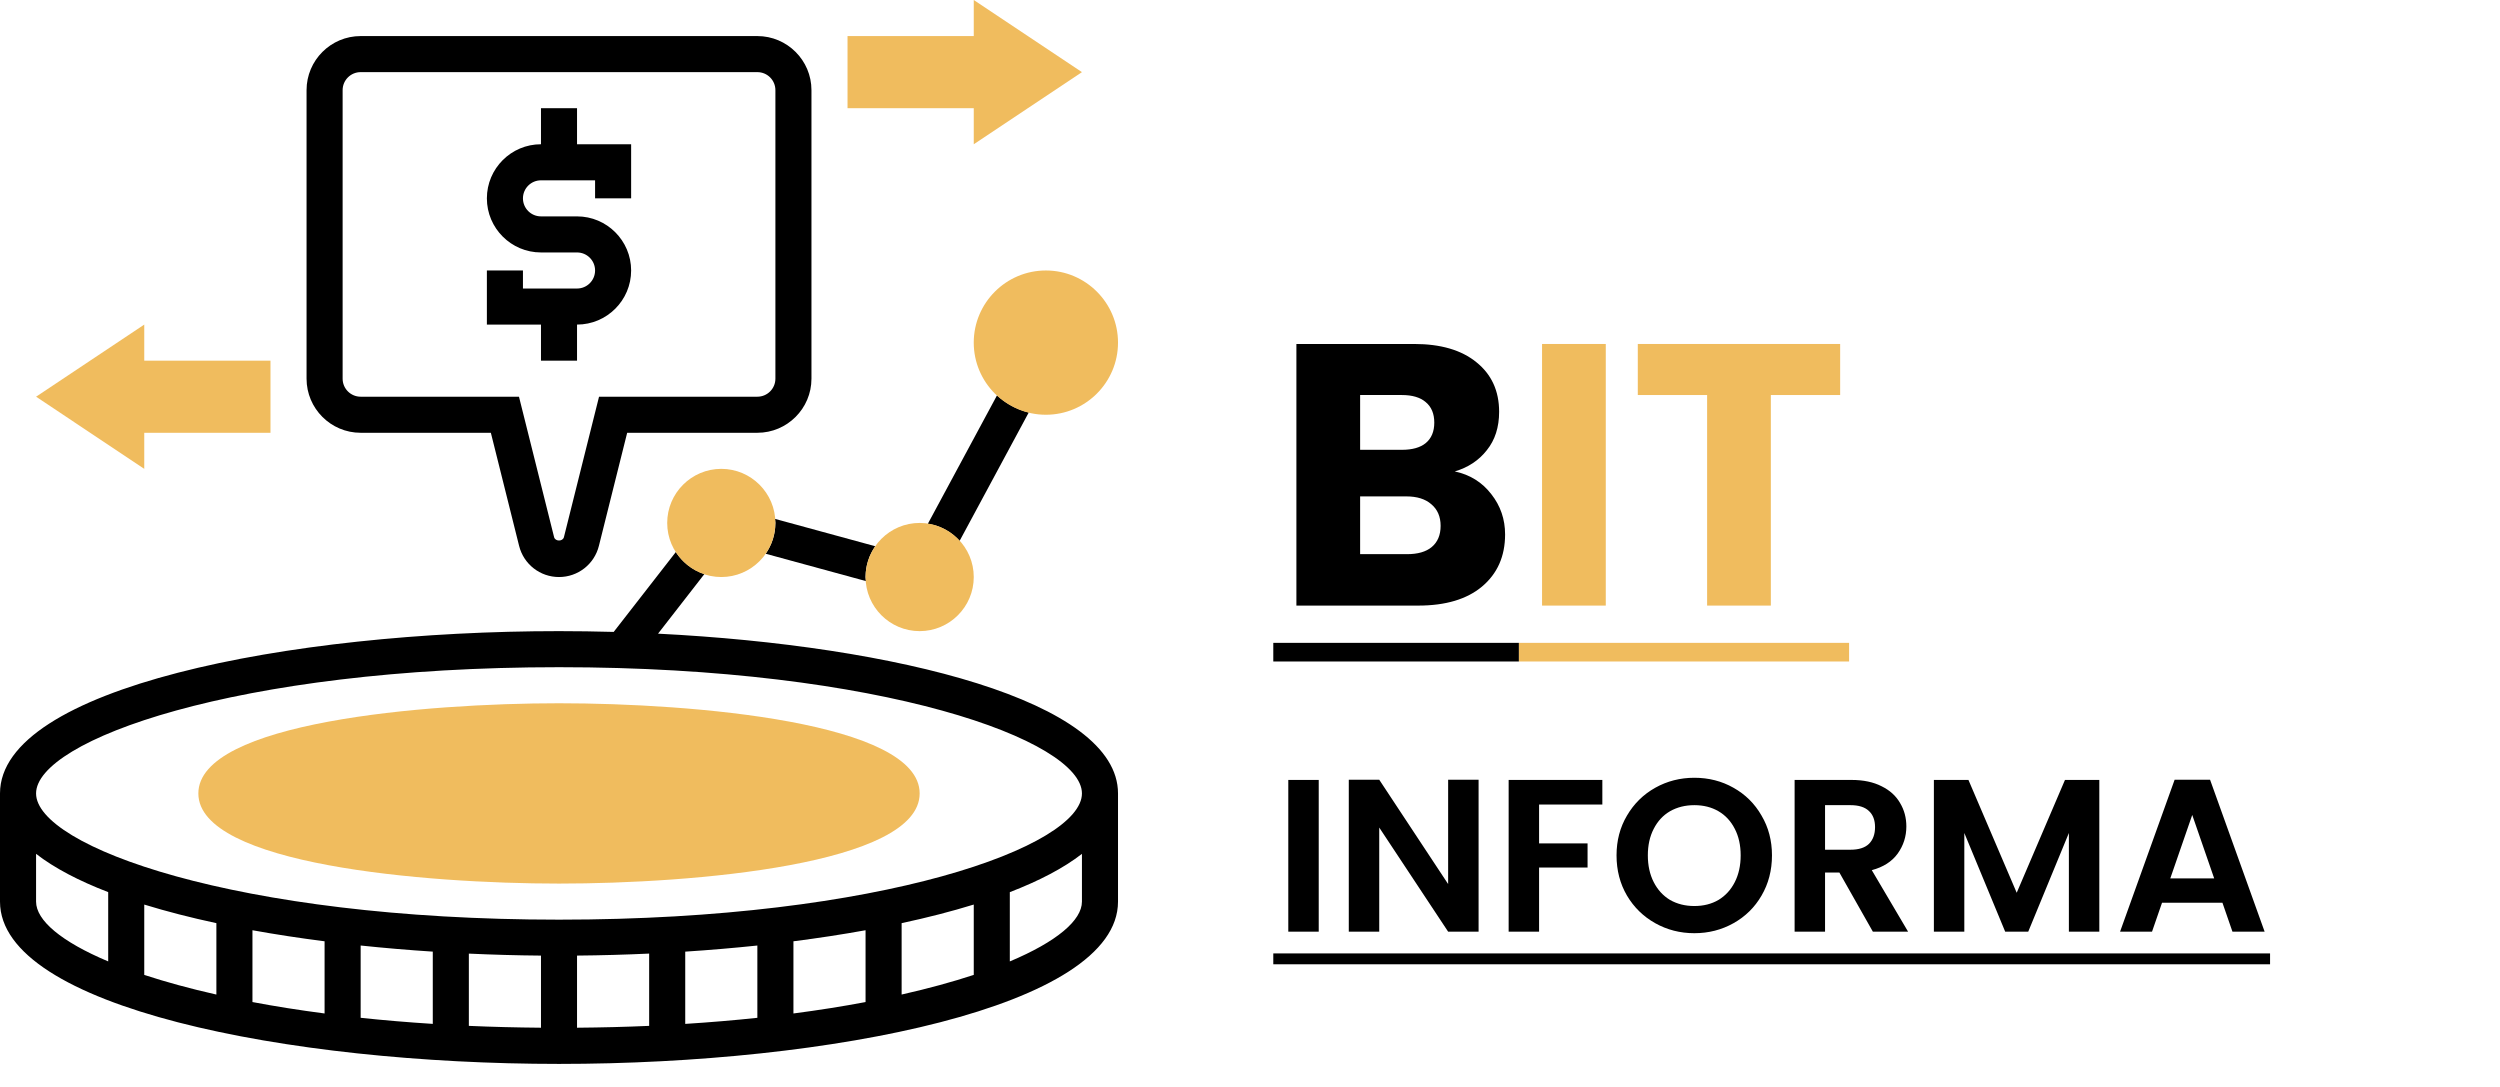 <svg width="161" height="70" viewBox="0 0 161 70" fill="none" xmlns="http://www.w3.org/2000/svg">
<path d="M36 56.903C27.373 56.903 12.774 55.68 12.774 51.097C12.774 46.513 27.373 45.29 36 45.29C44.627 45.29 59.226 46.513 59.226 51.097C59.226 55.68 44.627 56.903 36 56.903Z" fill="#F0BC5E"/>
<path d="M42.378 40.808L45.362 36.97C44.598 36.717 43.95 36.216 43.524 35.551L39.522 40.695C38.347 40.663 37.172 40.645 36 40.645C18.548 40.645 0 44.308 0 51.097V58.065C0 64.853 18.548 68.516 36 68.516C53.452 68.516 72 64.853 72 58.065V51.097C72 45.133 57.687 41.582 42.378 40.808ZM36 42.968C56.866 42.968 69.677 47.702 69.677 51.097C69.677 54.491 56.866 59.226 36 59.226C15.134 59.226 2.323 54.491 2.323 51.097C2.323 47.702 15.134 42.968 36 42.968ZM13.935 59.451V64.05C12.209 63.66 10.654 63.233 9.29 62.784V58.254C10.723 58.695 12.28 59.096 13.935 59.451ZM16.258 59.907C17.75 60.178 19.304 60.415 20.903 60.619V65.268C19.258 65.052 17.705 64.806 16.258 64.532V59.907ZM23.226 60.891C24.748 61.051 26.301 61.184 27.871 61.285V65.938C26.257 65.835 24.705 65.704 23.226 65.546V60.891ZM30.194 61.413C31.738 61.483 33.291 61.528 34.839 61.541V66.185C33.242 66.171 31.691 66.132 30.194 66.066V61.413ZM37.161 61.54C38.709 61.526 40.262 61.482 41.806 61.411V66.066C40.309 66.132 38.758 66.171 37.161 66.185V61.54ZM44.129 61.286C45.699 61.184 47.252 61.051 48.774 60.892V65.547C47.295 65.705 45.743 65.836 44.129 65.939V61.286ZM51.097 60.619C52.696 60.415 54.25 60.177 55.742 59.907V64.532C54.295 64.806 52.742 65.052 51.097 65.268V60.619ZM58.065 59.451C59.721 59.096 61.277 58.695 62.71 58.253V62.783C61.346 63.233 59.791 63.658 58.065 64.049V59.451ZM2.323 58.065V54.987C3.497 55.901 5.075 56.724 6.968 57.453V61.915C3.947 60.645 2.323 59.27 2.323 58.065ZM65.032 61.916V57.454C66.925 56.725 68.503 55.902 69.677 54.988V58.065C69.677 59.27 68.053 60.645 65.032 61.916Z" fill="black"/>
<path d="M34.839 23.226H37.161V20.903C39.082 20.903 40.645 19.34 40.645 17.419C40.645 15.499 39.082 13.935 37.161 13.935H34.839C34.198 13.935 33.678 13.415 33.678 12.774C33.678 12.133 34.198 11.613 34.839 11.613H38.323V12.774H40.645V9.29H37.161V6.968H34.839V9.29C32.918 9.29 31.355 10.853 31.355 12.774C31.355 14.695 32.918 16.258 34.839 16.258H37.161C37.803 16.258 38.323 16.778 38.323 17.419C38.323 18.06 37.803 18.581 37.161 18.581H33.678V17.419H31.355V20.903H34.839V23.226Z" fill="black"/>
<path d="M23.226 27.871H31.611L33.431 35.156C33.726 36.337 34.783 37.161 36 37.161C37.217 37.161 38.274 36.337 38.569 35.155L40.39 27.871H48.774C50.695 27.871 52.258 26.308 52.258 24.387V5.806C52.258 3.886 50.695 2.323 48.774 2.323H23.226C21.305 2.323 19.742 3.886 19.742 5.806V24.387C19.742 26.308 21.305 27.871 23.226 27.871ZM22.065 5.806C22.065 5.165 22.585 4.645 23.226 4.645H48.774C49.416 4.645 49.936 5.165 49.936 5.806V24.387C49.936 25.028 49.416 25.548 48.774 25.548H38.578L36.317 34.591C36.244 34.882 35.758 34.88 35.684 34.593L33.422 25.548H23.226C22.585 25.548 22.065 25.028 22.065 24.387V5.806Z" fill="black"/>
<path d="M66.252 26.563C65.474 26.373 64.777 25.988 64.208 25.46L59.754 33.731C60.563 33.855 61.275 34.253 61.799 34.833L66.252 26.563Z" fill="black"/>
<path d="M49.909 33.416C49.916 33.504 49.935 33.588 49.935 33.677C49.935 34.415 49.702 35.096 49.31 35.661L55.769 37.423C55.762 37.334 55.742 37.251 55.742 37.161C55.742 36.424 55.975 35.742 56.368 35.178L49.909 33.416Z" fill="black"/>
<path d="M46.452 37.161C44.531 37.161 42.968 35.598 42.968 33.677C42.968 31.757 44.531 30.194 46.452 30.194C48.372 30.194 49.935 31.757 49.935 33.677C49.935 35.598 48.372 37.161 46.452 37.161Z" fill="#F0BC5E"/>
<path d="M59.226 40.645C57.305 40.645 55.742 39.082 55.742 37.161C55.742 35.24 57.305 33.677 59.226 33.677C61.147 33.677 62.71 35.24 62.71 37.161C62.71 39.082 61.147 40.645 59.226 40.645Z" fill="#F0BC5E"/>
<path d="M67.355 26.71C64.793 26.71 62.709 24.626 62.709 22.064C62.709 19.503 64.793 17.419 67.355 17.419C69.916 17.419 72 19.503 72 22.064C72 24.626 69.916 26.71 67.355 26.71Z" fill="#F0BC5E"/>
<path d="M17.419 23.226H9.29V20.903L2.323 25.548L9.29 30.194V27.871H17.419V23.226Z" fill="#F0BC5E"/>
<path d="M54.581 6.968H62.71V9.29L69.677 4.645L62.71 0V2.323H54.581V6.968Z" fill="#F0BC5E"/>
<path d="M93.688 30.36C94.664 30.568 95.448 31.056 96.04 31.824C96.632 32.576 96.928 33.44 96.928 34.416C96.928 35.824 96.432 36.944 95.44 37.776C94.464 38.592 93.096 39 91.336 39H83.488V22.152H91.072C92.784 22.152 94.12 22.544 95.08 23.328C96.056 24.112 96.544 25.176 96.544 26.52C96.544 27.512 96.28 28.336 95.752 28.992C95.24 29.648 94.552 30.104 93.688 30.36ZM87.592 28.968H90.28C90.952 28.968 91.464 28.824 91.816 28.536C92.184 28.232 92.368 27.792 92.368 27.216C92.368 26.64 92.184 26.2 91.816 25.896C91.464 25.592 90.952 25.44 90.28 25.44H87.592V28.968ZM90.616 35.688C91.304 35.688 91.832 35.536 92.2 35.232C92.584 34.912 92.776 34.456 92.776 33.864C92.776 33.272 92.576 32.808 92.176 32.472C91.792 32.136 91.256 31.968 90.568 31.968H87.592V35.688H90.616ZM84.926 50.228V60H82.966V50.228H84.926ZM95.221 60H93.26L88.823 53.294V60H86.862V50.214H88.823L93.26 56.934V50.214H95.221V60ZM103.191 50.228V51.81H99.117V54.316H102.239V55.87H99.117V60H97.157V50.228H103.191ZM109.117 60.098C108.203 60.098 107.363 59.883 106.597 59.454C105.832 59.025 105.225 58.432 104.777 57.676C104.329 56.911 104.105 56.047 104.105 55.086C104.105 54.134 104.329 53.28 104.777 52.524C105.225 51.759 105.832 51.161 106.597 50.732C107.363 50.303 108.203 50.088 109.117 50.088C110.041 50.088 110.881 50.303 111.637 50.732C112.403 51.161 113.005 51.759 113.443 52.524C113.891 53.28 114.115 54.134 114.115 55.086C114.115 56.047 113.891 56.911 113.443 57.676C113.005 58.432 112.403 59.025 111.637 59.454C110.872 59.883 110.032 60.098 109.117 60.098ZM109.117 58.348C109.705 58.348 110.223 58.217 110.671 57.956C111.119 57.685 111.469 57.303 111.721 56.808C111.973 56.313 112.099 55.739 112.099 55.086C112.099 54.433 111.973 53.863 111.721 53.378C111.469 52.883 111.119 52.505 110.671 52.244C110.223 51.983 109.705 51.852 109.117 51.852C108.529 51.852 108.007 51.983 107.549 52.244C107.101 52.505 106.751 52.883 106.499 53.378C106.247 53.863 106.121 54.433 106.121 55.086C106.121 55.739 106.247 56.313 106.499 56.808C106.751 57.303 107.101 57.685 107.549 57.956C108.007 58.217 108.529 58.348 109.117 58.348ZM120.613 60L118.457 56.192H117.533V60H115.573V50.228H119.241C119.997 50.228 120.641 50.363 121.173 50.634C121.705 50.895 122.102 51.255 122.363 51.712C122.634 52.16 122.769 52.664 122.769 53.224C122.769 53.868 122.583 54.451 122.209 54.974C121.836 55.487 121.281 55.842 120.543 56.038L122.881 60H120.613ZM117.533 54.722H119.171C119.703 54.722 120.1 54.596 120.361 54.344C120.623 54.083 120.753 53.723 120.753 53.266C120.753 52.818 120.623 52.473 120.361 52.23C120.1 51.978 119.703 51.852 119.171 51.852H117.533V54.722ZM135.196 50.228V60H133.236V53.644L130.618 60H129.134L126.502 53.644V60H124.542V50.228H126.768L129.876 57.494L132.984 50.228H135.196ZM143.126 58.138H139.234L138.59 60H136.532L140.046 50.214H142.328L145.842 60H143.77L143.126 58.138ZM142.594 56.57L141.18 52.482L139.766 56.57H142.594Z" fill="black"/>
<path d="M103.412 22.152V39H99.308V22.152H103.412ZM118.506 22.152V25.44H114.042V39H109.938V25.44H105.474V22.152H118.506Z" fill="#F0BC5E"/>
<path d="M82 41.4H97.816V42.6H82V41.4Z" fill="black"/>
<path d="M97.82 41.4H119.082V42.6H97.82V41.4Z" fill="#F0BC5E"/>
<path d="M82 61.4H146.192V62.1H82V61.4Z" fill="black"/>
</svg>
